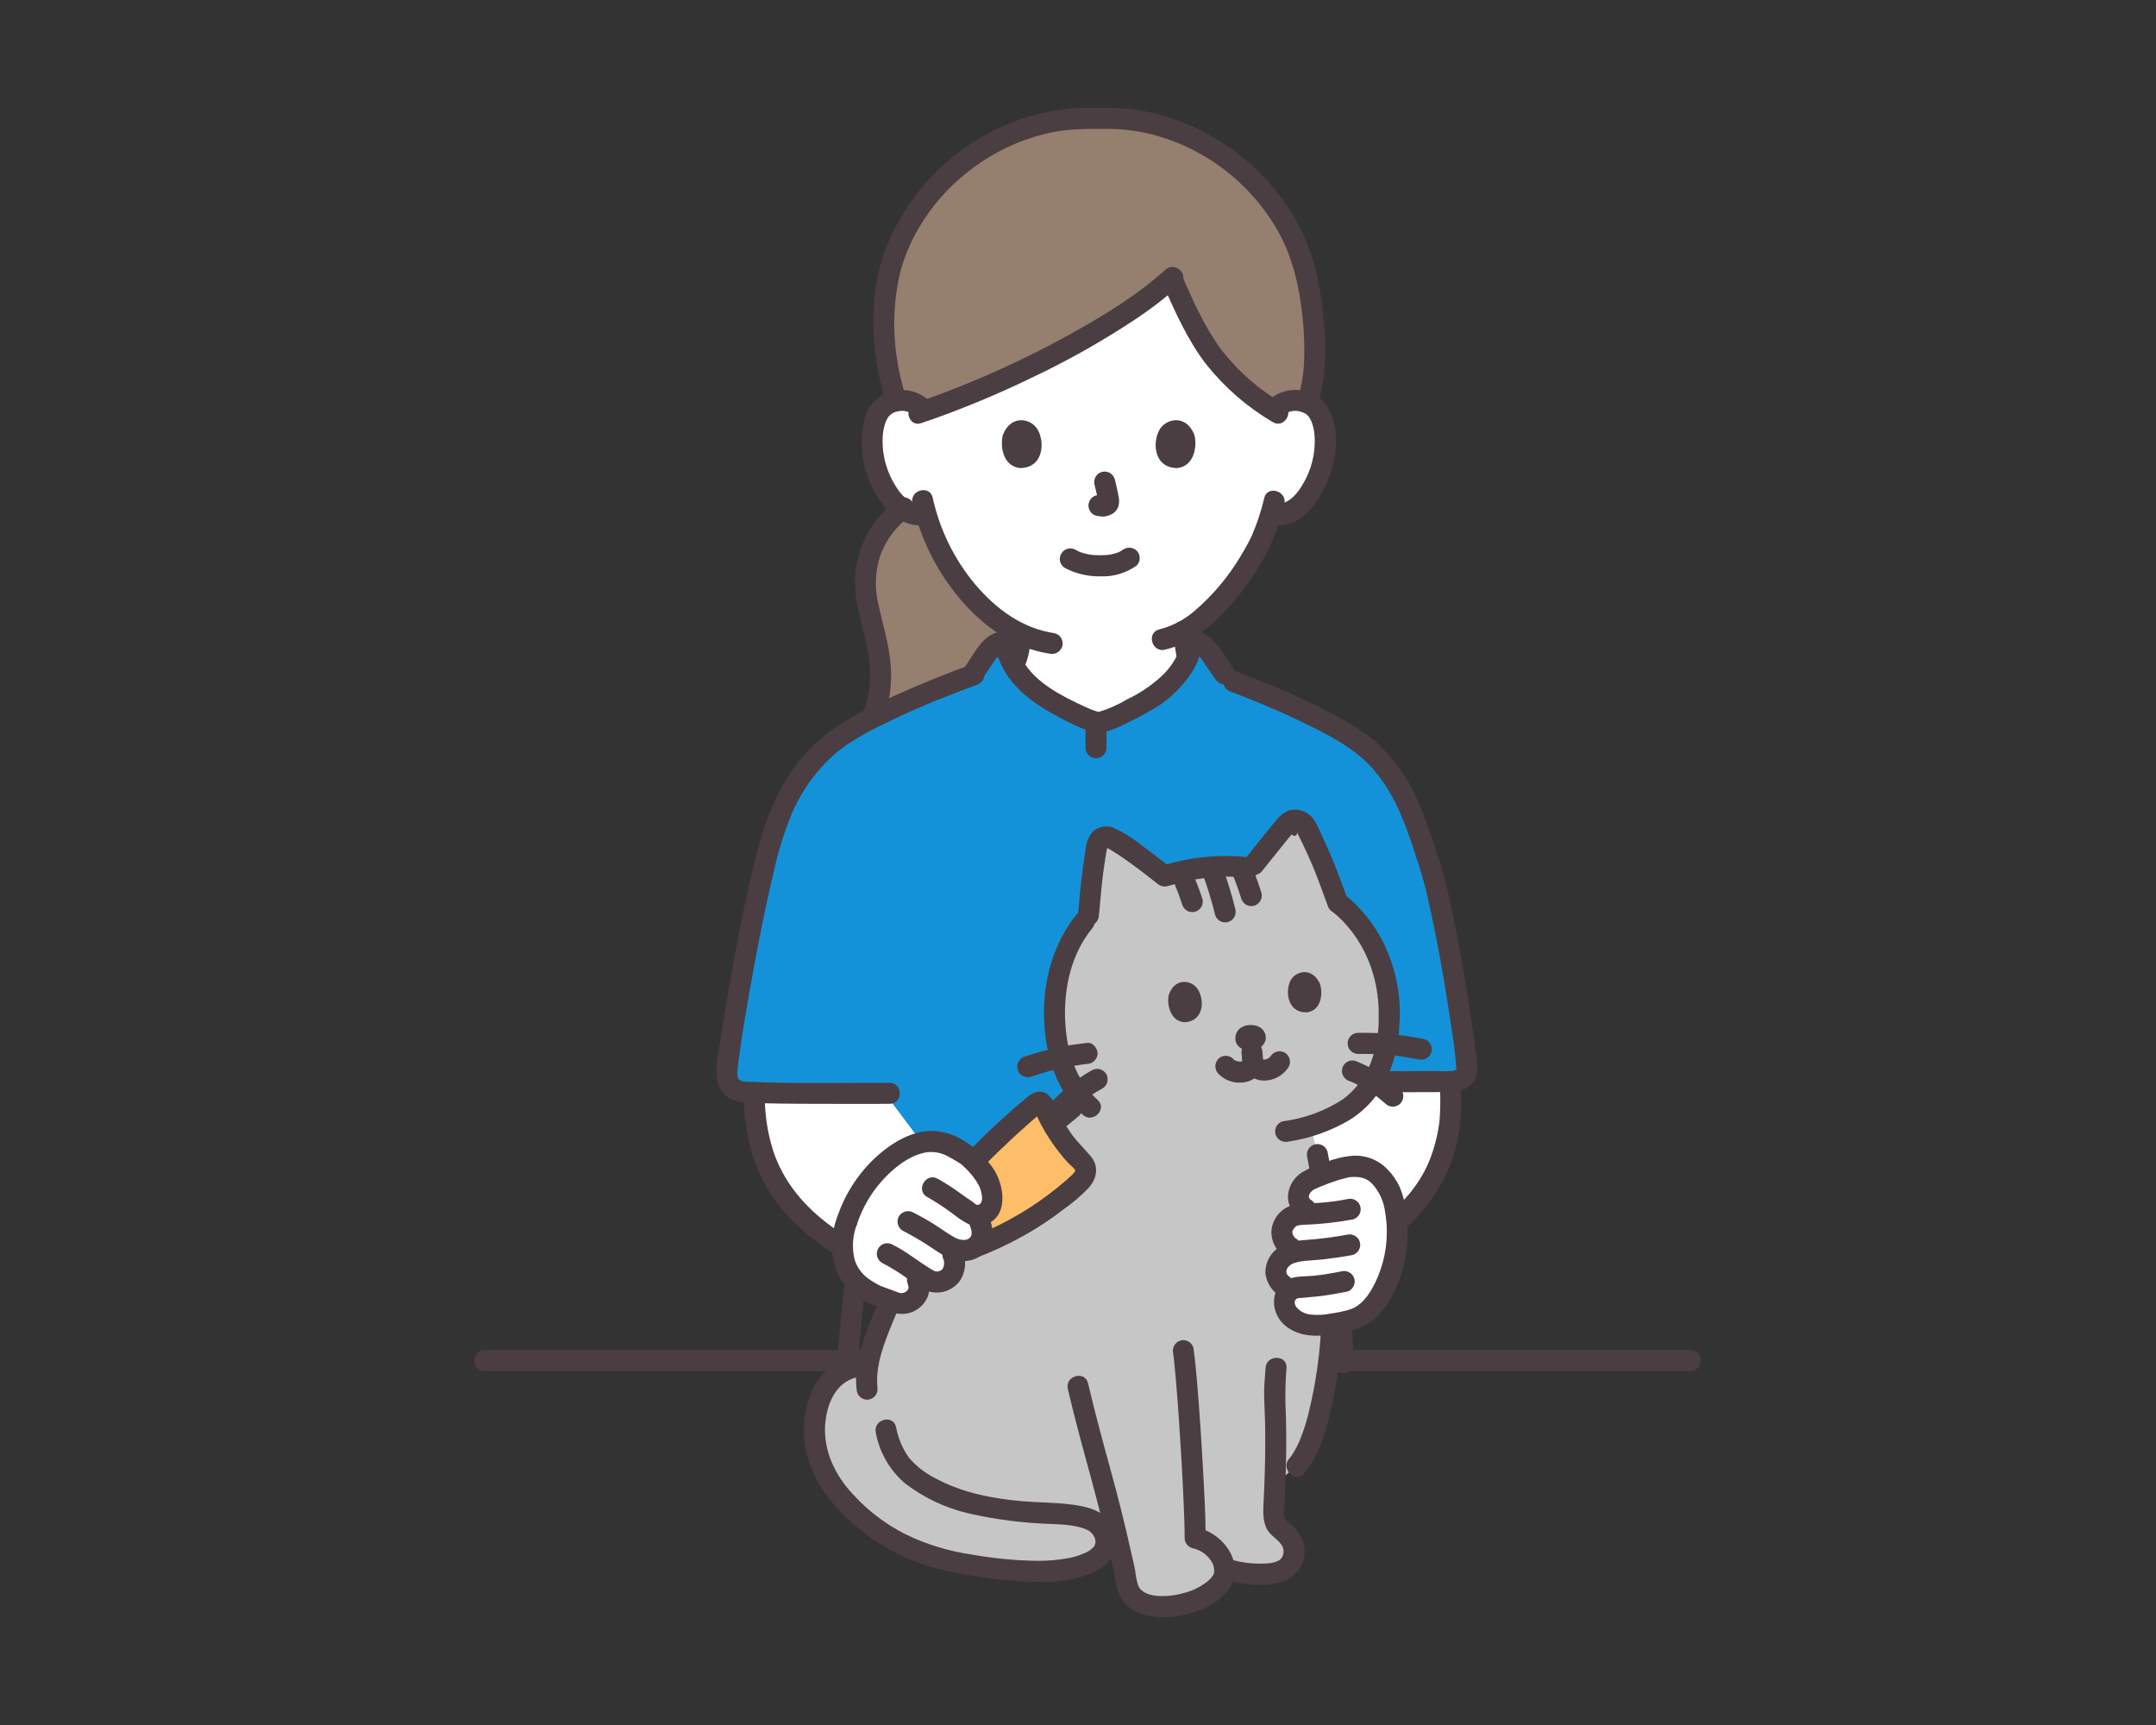 <svg width="100" height="80" viewBox="0 0 100 80" fill="none" xmlns="http://www.w3.org/2000/svg">
<rect x="0" y="0" width="100" height="80" fill="#333333" stroke="none"/>
<mask id="mask0_1592_29408" style="mask-type:alpha" maskUnits="userSpaceOnUse" x="0" y="0" width="100" height="80">
<rect width="100" height="80" fill="#D9D9D9"/>
</mask>
<g mask="url(#mask0_1592_29408)">
<path d="M67.29 51.149C67.287 50.934 67.282 50.717 67.282 50.573C67.282 50.573 67.282 50.421 67.282 50.16C66.044 50.16 61.544 50.179 60.46 50.179L58.902 56.063L58.742 56.667C61.268 56.667 64.787 56.667 64.787 56.667C65.13 56.363 65.452 56.036 65.751 55.688C66.659 54.55 67.194 53.157 67.28 51.701C67.293 51.563 67.293 51.357 67.29 51.149Z" fill="white"/>
<path d="M45.421 57.541L45.727 57.205L43.772 54.328L41.056 50.705C39.203 50.705 36.706 50.72 34.978 50.666C34.984 50.87 34.986 50.985 34.986 50.985C35.037 53.195 35.757 55.25 37.739 56.857C38.702 57.613 39.73 58.284 40.809 58.861L43.081 60.12L45.421 57.541Z" fill="white"/>
<path d="M45.93 11.016C47.135 10.349 48.763 9.923 50.957 9.923C61.032 9.923 59.179 18.911 59.179 18.911C59.304 18.795 59.45 18.706 59.61 18.647C59.769 18.588 59.939 18.562 60.109 18.57C60.324 18.563 60.538 18.614 60.727 18.72C60.915 18.825 61.072 18.98 61.18 19.167C61.545 19.801 61.529 20.968 61.285 21.691C61.111 22.202 60.828 22.985 60.144 23.546C59.994 23.671 59.819 23.764 59.631 23.819C59.443 23.873 59.246 23.888 59.052 23.862L58.947 23.844C58.844 24.194 58.719 24.535 58.571 24.868C58.296 25.616 56.79 28.222 54.877 29.279C54.899 29.457 54.927 29.637 54.958 29.818C54.987 30.05 55.031 30.279 55.089 30.505C54.97 30.79 54.806 31.054 54.603 31.286C54.27 31.695 53.877 32.052 53.439 32.344C52.279 33.02 51.281 33.508 50.958 33.502C50.634 33.508 49.636 33.02 48.475 32.344C48.046 32.063 47.661 31.718 47.333 31.322C47.202 31.173 47.087 31.01 46.99 30.837C47.218 30.556 47.226 30.2 47.295 29.819C47.319 29.683 47.339 29.551 47.358 29.421C46.427 29 45.596 28.302 44.807 27.354C43.956 26.323 43.325 25.129 42.952 23.844C42.746 23.887 42.532 23.883 42.327 23.832C42.122 23.78 41.932 23.683 41.77 23.546C41.087 22.985 40.803 22.203 40.63 21.691C40.386 20.969 40.37 19.802 40.734 19.167C40.842 18.98 40.999 18.825 41.188 18.72C41.377 18.615 41.59 18.563 41.806 18.57C41.975 18.563 42.145 18.589 42.304 18.647C42.464 18.706 42.61 18.796 42.735 18.911C42.735 18.911 41.601 13.411 45.93 11.016Z" fill="white"/>
<path d="M43.695 25.682C43.388 25.095 43.139 24.478 42.953 23.842C42.762 23.883 42.565 23.883 42.374 23.842C42.183 23.801 42.004 23.72 41.847 23.603C40.96 24.274 40.361 25.259 40.171 26.357C39.973 27.578 40.495 28.855 40.724 30.072C40.955 31.151 40.865 32.274 40.466 33.303C41.962 32.555 43.5 31.896 45.073 31.329C45.298 31.015 45.673 30.441 45.865 30.183C45.976 30.031 46.122 29.908 46.291 29.827C46.326 29.81 46.364 29.802 46.403 29.802C46.433 29.807 46.462 29.817 46.488 29.832C46.502 29.823 46.684 29.502 46.87 29.17C46.082 28.691 45.383 28.076 44.808 27.354C44.379 26.838 44.006 26.277 43.695 25.682Z" fill="#957F6E"/>
<path d="M60.458 12.266C60.325 11.822 60.157 11.391 59.956 10.975C58.89 8.818 57.082 7.122 54.866 6.201C53.615 5.67 52.261 5.429 50.904 5.497C46.37 5.246 42.043 8.668 41.169 12.981C40.931 14.145 40.96 16.133 41.177 17.061C41.177 17.061 41.423 18.128 41.561 18.597C41.642 18.581 41.724 18.572 41.806 18.569C42.009 18.559 42.212 18.598 42.397 18.684C42.581 18.77 42.743 18.899 42.866 19.062C46.773 17.719 51.845 15.16 54.346 12.9C54.801 13.981 55.331 15.028 55.931 16.035C56.748 17.252 57.822 18.274 59.076 19.028C59.2 18.876 59.359 18.755 59.538 18.676C59.718 18.596 59.914 18.56 60.11 18.569C60.287 18.573 60.462 18.609 60.627 18.675C61.261 17.011 60.916 14.335 60.638 12.981C60.604 12.812 60.564 12.644 60.519 12.477C60.499 12.406 60.479 12.336 60.458 12.266Z" fill="#957F6E"/>
<path d="M43.78 32.957C44.014 32.876 44.241 32.757 44.466 32.654C44.826 32.488 45.185 32.322 45.544 32.154C45.847 32.013 46.151 31.872 46.455 31.731C46.52 31.7 46.59 31.674 46.654 31.64C46.439 31.755 46.595 31.667 46.66 31.64C46.75 31.604 46.838 31.563 46.924 31.517C47.061 31.442 47.186 31.345 47.294 31.231C47.709 30.783 47.746 30.124 47.828 29.547C47.858 29.423 47.84 29.291 47.777 29.18C47.714 29.068 47.611 28.985 47.488 28.947C47.364 28.913 47.231 28.93 47.119 28.994C47.007 29.058 46.925 29.163 46.889 29.288C46.852 29.552 46.808 29.817 46.764 30.079C46.748 30.177 46.727 30.273 46.698 30.367C46.691 30.392 46.682 30.416 46.673 30.44C46.675 30.435 46.71 30.362 46.684 30.411C46.671 30.436 46.58 30.578 46.646 30.494C46.614 30.531 46.581 30.567 46.545 30.6C46.492 30.652 46.601 30.564 46.536 30.608C46.516 30.622 46.496 30.635 46.476 30.649C46.377 30.705 46.273 30.753 46.166 30.794C46.108 30.82 46.049 30.847 45.991 30.875C45.362 31.165 44.736 31.459 44.108 31.749C43.958 31.818 43.808 31.887 43.657 31.955C43.604 31.979 43.551 32.002 43.497 32.026C43.387 32.075 43.621 31.98 43.521 32.015C43.398 32.052 43.294 32.136 43.231 32.247C43.168 32.359 43.15 32.491 43.181 32.616C43.216 32.74 43.299 32.846 43.411 32.91C43.523 32.973 43.655 32.991 43.78 32.957L43.78 32.957Z" fill="#4A3E42"/>
<path d="M54.391 29.279C54.432 29.592 54.484 29.903 54.532 30.215C54.561 30.442 54.623 30.663 54.715 30.872C54.836 31.118 55.023 31.326 55.255 31.472C55.39 31.556 55.534 31.624 55.684 31.675C55.779 31.71 55.524 31.601 55.647 31.66C56.225 31.936 56.806 32.209 57.385 32.483C57.634 32.601 57.881 32.727 58.136 32.831C58.261 32.865 58.394 32.848 58.506 32.784C58.618 32.72 58.7 32.614 58.735 32.49C58.766 32.365 58.748 32.233 58.685 32.121C58.622 32.009 58.518 31.926 58.395 31.889C58.64 31.989 58.397 31.886 58.339 31.859C58.225 31.805 58.111 31.752 57.998 31.698C57.683 31.548 57.368 31.399 57.054 31.25C56.788 31.123 56.521 30.997 56.255 30.871C56.181 30.837 56.107 30.802 56.032 30.769C55.993 30.753 55.954 30.739 55.916 30.723C55.968 30.746 55.892 30.711 55.888 30.709C55.86 30.694 55.831 30.679 55.803 30.663C55.772 30.645 55.656 30.55 55.726 30.615C55.688 30.58 55.655 30.542 55.618 30.506C55.696 30.584 55.607 30.478 55.585 30.441C55.576 30.426 55.544 30.356 55.573 30.42C55.603 30.489 55.565 30.395 55.56 30.38C55.528 30.276 55.504 30.171 55.488 30.065C55.444 29.808 55.393 29.5 55.364 29.278C55.36 29.15 55.308 29.028 55.217 28.937C55.127 28.846 55.005 28.794 54.877 28.79C54.749 28.79 54.625 28.842 54.534 28.933C54.443 29.025 54.391 29.149 54.391 29.278L54.391 29.279Z" fill="#4A3E42"/>
<path d="M41.668 23.129C40.956 23.636 40.397 24.329 40.05 25.133C39.703 25.937 39.582 26.821 39.7 27.688C39.831 28.632 40.167 29.532 40.299 30.474C40.439 31.38 40.336 32.308 40.001 33.161C39.967 33.286 39.984 33.419 40.048 33.531C40.112 33.644 40.217 33.726 40.341 33.761C40.465 33.793 40.597 33.775 40.708 33.711C40.82 33.648 40.903 33.544 40.94 33.42C41.264 32.588 41.39 31.69 41.308 30.8C41.232 29.872 40.95 28.992 40.756 28.087C40.55 27.296 40.584 26.461 40.854 25.689C41.12 25.006 41.573 24.411 42.16 23.974C42.269 23.906 42.347 23.799 42.38 23.675C42.412 23.55 42.396 23.418 42.335 23.306C42.269 23.195 42.162 23.114 42.038 23.081C41.913 23.048 41.781 23.066 41.669 23.13L41.668 23.129Z" fill="#4A3E42"/>
<path d="M58.636 23.108C58.499 23.689 58.313 24.257 58.078 24.806C58.049 24.88 58.126 24.707 58.077 24.807C58.06 24.842 58.045 24.877 58.029 24.912C57.991 24.991 57.951 25.07 57.91 25.149C57.809 25.342 57.7 25.532 57.587 25.719C57.01 26.707 56.272 27.591 55.403 28.334C54.932 28.742 54.374 29.034 53.772 29.189C53.162 29.332 53.42 30.274 54.031 30.131C55.289 29.838 56.338 28.921 57.16 27.963C57.869 27.164 58.461 26.268 58.918 25.301C58.947 25.236 58.975 25.169 59.002 25.103C59.011 25.083 59.053 24.981 59.024 25.048C58.992 25.123 59.034 25.027 59.041 25.011C59.069 24.948 59.095 24.885 59.121 24.821C59.153 24.745 59.182 24.667 59.212 24.589C59.364 24.192 59.486 23.784 59.575 23.368C59.701 22.755 58.763 22.493 58.636 23.108Z" fill="#4A3E42"/>
<path d="M42.321 23.339C42.693 24.985 43.458 26.516 44.55 27.8C45.624 29.061 47.009 30.064 48.674 30.313C48.798 30.343 48.929 30.325 49.041 30.261C49.152 30.198 49.235 30.094 49.273 29.971C49.306 29.847 49.289 29.714 49.225 29.601C49.162 29.489 49.057 29.406 48.933 29.371C47.413 29.144 46.219 28.26 45.238 27.11C44.264 25.947 43.585 24.564 43.26 23.08C43.121 22.467 42.182 22.727 42.321 23.34V23.339Z" fill="#4A3E42"/>
<path d="M61.114 18.677C61.114 18.805 61.145 18.67 61.162 18.618C61.182 18.554 61.203 18.489 61.22 18.424C61.264 18.266 61.299 18.107 61.328 17.946C61.388 17.612 61.429 17.275 61.45 16.936C61.488 16.276 61.475 15.614 61.412 14.956C61.294 13.626 61.067 12.303 60.534 11.073C59.419 8.494 57.15 6.486 54.526 5.547C53.761 5.276 52.965 5.102 52.157 5.031C51.756 5.002 51.353 4.993 50.951 5.006C50.63 5.01 50.31 4.99 49.989 5.007C48.695 5.08 47.428 5.408 46.26 5.971C43.952 7.07 42.133 8.988 41.153 11.354C40.301 13.45 40.365 15.832 40.901 17.995C40.961 18.239 41.022 18.484 41.094 18.725C41.271 19.327 42.211 19.071 42.032 18.466C41.775 17.661 41.603 16.831 41.522 15.99C41.412 14.84 41.496 13.678 41.772 12.556C42.389 10.316 43.974 8.412 45.954 7.239C46.957 6.643 48.064 6.243 49.215 6.06C49.807 5.993 50.402 5.966 50.998 5.98C51.725 5.956 52.452 6.019 53.165 6.169C54.446 6.462 55.652 7.02 56.706 7.807C57.76 8.594 58.639 9.593 59.287 10.739C59.962 11.952 60.265 13.293 60.41 14.664C60.49 15.368 60.516 16.077 60.486 16.784C60.472 17.11 60.436 17.435 60.377 17.756C60.346 17.916 60.308 18.074 60.263 18.229C60.202 18.372 60.16 18.523 60.14 18.677C60.14 19.306 61.114 19.306 61.114 18.677Z" fill="#4A3E42"/>
<path d="M53.974 13.256C54.522 14.513 55.108 15.807 55.948 16.898C56.803 17.974 57.85 18.882 59.035 19.576C59.572 19.901 60.063 19.057 59.526 18.732C58.427 18.096 57.458 17.254 56.673 16.253C55.888 15.205 55.336 13.958 54.815 12.763C54.749 12.652 54.642 12.571 54.518 12.539C54.393 12.506 54.261 12.524 54.149 12.588C54.04 12.656 53.961 12.763 53.928 12.887C53.896 13.012 53.912 13.144 53.974 13.256Z" fill="#4A3E42"/>
<path d="M54.05 12.512C52.878 13.577 51.516 14.431 50.146 15.213C48.547 16.126 46.895 16.939 45.198 17.649C44.301 18.026 43.391 18.374 42.469 18.683C41.878 18.881 42.131 19.825 42.728 19.625C44.469 19.033 46.173 18.333 47.828 17.529C49.494 16.744 51.102 15.839 52.638 14.822C53.376 14.334 54.078 13.792 54.738 13.202C55.204 12.779 54.513 12.09 54.05 12.511L54.05 12.512Z" fill="#4A3E42"/>
<path d="M43.081 18.566C42.801 18.315 42.454 18.154 42.083 18.102C41.712 18.05 41.333 18.11 40.996 18.275C40.763 18.401 40.56 18.578 40.402 18.792C40.244 19.006 40.135 19.252 40.082 19.513C39.943 20.137 39.934 20.784 40.055 21.412C40.175 22.04 40.423 22.637 40.783 23.165C41.252 23.852 41.979 24.467 42.864 24.35C42.992 24.346 43.114 24.293 43.204 24.203C43.294 24.112 43.347 23.99 43.351 23.862C43.351 23.625 43.127 23.338 42.864 23.373C42.196 23.462 41.745 22.92 41.448 22.384C41.184 21.922 41.017 21.41 40.958 20.88C40.914 20.373 40.915 19.758 41.213 19.324C41.268 19.244 41.157 19.372 41.243 19.291C41.276 19.255 41.312 19.222 41.349 19.191C41.301 19.226 41.422 19.15 41.434 19.145C41.494 19.116 41.557 19.095 41.623 19.081C41.756 19.047 41.895 19.045 42.029 19.075C42.163 19.106 42.287 19.168 42.392 19.256C42.859 19.674 43.549 18.985 43.082 18.566H43.081Z" fill="#4A3E42"/>
<path d="M59.525 19.256C59.63 19.168 59.755 19.105 59.889 19.075C60.022 19.045 60.162 19.047 60.294 19.081C60.39 19.106 60.482 19.143 60.568 19.191C60.606 19.222 60.642 19.255 60.675 19.291C60.771 19.386 60.636 19.224 60.705 19.324C61.002 19.758 61.005 20.374 60.959 20.88C60.9 21.41 60.733 21.922 60.469 22.384C60.173 22.921 59.721 23.462 59.053 23.373C58.924 23.374 58.801 23.425 58.71 23.517C58.618 23.608 58.567 23.732 58.566 23.862C58.569 23.99 58.622 24.113 58.712 24.203C58.803 24.294 58.925 24.347 59.053 24.35C60.517 24.544 61.408 22.943 61.775 21.76C62.099 20.711 62.103 19.067 61.095 18.376C60.75 18.155 60.342 18.055 59.934 18.089C59.526 18.123 59.141 18.291 58.836 18.565C58.368 18.985 59.059 19.674 59.525 19.256Z" fill="#4A3E42"/>
<path d="M49.397 26.345C49.906 26.609 50.472 26.741 51.045 26.729C51.644 26.753 52.233 26.576 52.721 26.227C52.812 26.135 52.864 26.011 52.864 25.881C52.864 25.752 52.812 25.628 52.721 25.536C52.628 25.448 52.505 25.399 52.377 25.399C52.249 25.399 52.126 25.448 52.032 25.536C52.184 25.418 52.081 25.498 52.042 25.523C52.01 25.544 51.976 25.563 51.942 25.581C51.898 25.605 51.784 25.633 51.922 25.595C51.876 25.608 51.83 25.631 51.784 25.646C51.658 25.685 51.529 25.714 51.399 25.734C51.471 25.722 51.427 25.73 51.38 25.734C51.343 25.738 51.305 25.741 51.267 25.743C51.176 25.749 51.084 25.751 50.993 25.751C50.911 25.751 50.829 25.748 50.748 25.742C50.71 25.739 50.673 25.736 50.636 25.733C50.618 25.731 50.481 25.706 50.599 25.729C50.478 25.709 50.358 25.682 50.239 25.649C50.189 25.634 50.14 25.616 50.09 25.599C49.972 25.558 50.178 25.642 50.071 25.592C50.011 25.562 49.95 25.532 49.889 25.5C49.777 25.435 49.645 25.416 49.52 25.449C49.395 25.482 49.288 25.564 49.223 25.675C49.158 25.787 49.139 25.921 49.172 26.046C49.205 26.171 49.286 26.278 49.398 26.344L49.397 26.345Z" fill="#4A3E42"/>
<path d="M50.767 22.49C50.841 22.759 50.901 23.032 50.945 23.308L50.928 23.178C50.933 23.215 50.934 23.253 50.931 23.291L50.948 23.161C50.946 23.178 50.942 23.195 50.936 23.212L50.985 23.095C50.98 23.106 50.974 23.117 50.967 23.128L51.043 23.029C51.035 23.038 51.026 23.047 51.017 23.055L51.115 22.979C51.094 22.992 51.073 23.003 51.051 23.013L51.167 22.964C51.132 22.979 51.096 22.989 51.058 22.996L51.188 22.978C51.154 22.982 51.12 22.982 51.086 22.978L51.215 22.996C51.177 22.99 51.139 22.981 51.101 22.975C51.038 22.955 50.971 22.952 50.907 22.967C50.842 22.969 50.78 22.989 50.726 23.024C50.67 23.057 50.622 23.1 50.583 23.151C50.545 23.202 50.517 23.26 50.5 23.322C50.484 23.384 50.48 23.449 50.489 23.513C50.498 23.576 50.519 23.637 50.551 23.693C50.582 23.748 50.624 23.796 50.674 23.835C50.724 23.873 50.781 23.901 50.842 23.917C50.936 23.929 51.027 23.953 51.122 23.957C51.268 23.958 51.413 23.923 51.543 23.856C51.626 23.817 51.7 23.76 51.759 23.689C51.818 23.618 51.86 23.535 51.883 23.446C51.914 23.303 51.912 23.155 51.879 23.012C51.835 22.748 51.774 22.487 51.707 22.229C51.672 22.107 51.592 22.003 51.484 21.937C51.4 21.888 51.304 21.865 51.207 21.871C51.111 21.877 51.018 21.912 50.941 21.971C50.864 22.03 50.807 22.111 50.776 22.203C50.745 22.296 50.743 22.395 50.768 22.489L50.767 22.49Z" fill="#4A3E42"/>
<path d="M46.521 20.155C46.385 20.599 46.473 21.62 47.312 21.707C48.42 21.7 48.478 20.465 48.106 19.885C47.8 19.41 46.902 19.212 46.521 20.155Z" fill="#4A3E42"/>
<path d="M55.393 20.155C55.529 20.599 55.441 21.62 54.602 21.707C53.494 21.7 53.435 20.465 53.808 19.885C54.114 19.41 55.012 19.212 55.393 20.155Z" fill="#4A3E42"/>
<path d="M58.903 56.063L58.663 56.967L45.726 57.205L43.771 54.328L41.055 50.706C39.028 50.706 36.229 50.723 34.511 50.65C34.154 50.633 33.647 50.4 33.718 49.655C33.902 47.754 34.878 42.407 35.521 39.898C35.967 38.157 36.436 36.613 38.048 34.925C39.267 33.659 42.487 32.285 45.072 31.328C45.295 31.014 45.672 30.441 45.864 30.182C45.974 30.03 46.121 29.907 46.29 29.826C46.325 29.809 46.363 29.801 46.402 29.801C46.432 29.806 46.461 29.817 46.487 29.831C46.564 29.871 46.619 30.016 46.686 30.173C46.832 30.591 47.051 30.98 47.333 31.321C47.66 31.718 48.045 32.062 48.475 32.344C49.635 33.019 50.633 33.507 50.958 33.502C51.28 33.507 52.278 33.019 53.439 32.344C53.877 32.051 54.27 31.694 54.603 31.285C54.882 30.959 55.091 30.578 55.218 30.167C55.275 30.004 55.275 29.828 55.35 29.788C55.377 29.773 55.406 29.763 55.437 29.758C55.475 29.757 55.512 29.766 55.546 29.782C55.741 29.877 55.913 30.014 56.049 30.182C56.325 30.552 56.975 31.567 57.03 31.54C59.558 32.5 62.624 33.845 63.753 35.025C65.368 36.712 65.683 38.304 66.283 39.996C66.871 41.656 67.962 48.118 68.031 49.558C68.053 50.008 67.616 50.16 67.287 50.16C66.058 50.16 61.547 50.179 60.461 50.179L58.903 56.063Z" fill="#1492D9"/>
<path d="M62.318 63.581H78.404C79.03 63.581 79.031 62.605 78.404 62.605H62.318C61.691 62.605 61.69 63.581 62.318 63.581Z" fill="#4A3E42"/>
<path d="M22.47 63.584C25.962 63.584 29.454 63.584 32.945 63.584C35.397 63.584 37.849 63.584 40.301 63.584H43.243C43.869 63.584 43.87 62.607 43.243 62.607H37.708C34.602 62.607 31.496 62.607 28.391 62.607C26.417 62.607 24.444 62.607 22.47 62.607C21.844 62.607 21.843 63.584 22.47 63.584Z" fill="#4A3E42"/>
<path d="M39.248 58.736C39.088 60.187 38.954 61.641 38.826 63.095C38.827 63.224 38.879 63.348 38.97 63.44C39.061 63.531 39.184 63.583 39.313 63.584C39.441 63.581 39.564 63.529 39.654 63.438C39.745 63.347 39.797 63.224 39.8 63.095C39.928 61.641 40.062 60.187 40.222 58.736C40.221 58.607 40.169 58.483 40.078 58.392C39.987 58.301 39.864 58.249 39.735 58.248C39.607 58.251 39.485 58.303 39.394 58.394C39.303 58.485 39.251 58.608 39.248 58.736Z" fill="#4A3E42"/>
<path d="M34.5 50.985C34.541 52.542 34.908 54.099 35.771 55.411C36.768 56.928 38.304 57.971 39.844 58.873C40.829 59.45 41.837 59.988 42.835 60.542C43.384 60.847 43.876 60.003 43.327 59.698C41.704 58.799 40.027 57.957 38.529 56.854C37.303 55.951 36.321 54.798 35.849 53.33C35.613 52.57 35.487 51.78 35.474 50.984C35.457 50.357 34.484 50.354 34.5 50.984V50.985Z" fill="#4A3E42"/>
<path d="M41.262 50.216C39.035 50.216 36.799 50.266 34.574 50.163C34.567 50.163 34.393 50.141 34.519 50.164C34.482 50.158 34.447 50.148 34.411 50.139C34.39 50.133 34.302 50.094 34.379 50.128C34.375 50.126 34.249 50.044 34.318 50.096C34.291 50.076 34.267 50.052 34.247 50.025C34.286 50.088 34.215 49.953 34.237 50.006C34.199 49.893 34.188 49.772 34.206 49.654C34.216 49.523 34.233 49.392 34.249 49.261C34.274 49.053 34.284 48.982 34.306 48.828C34.427 47.952 34.573 47.081 34.725 46.21C35.058 44.307 35.418 42.404 35.868 40.526C36.069 39.574 36.354 38.641 36.722 37.741C37.166 36.702 37.829 35.771 38.665 35.014C39.495 34.293 40.57 33.772 41.571 33.299C42.79 32.723 44.045 32.225 45.309 31.758C45.432 31.721 45.536 31.637 45.599 31.526C45.662 31.414 45.68 31.282 45.649 31.157C45.614 31.033 45.532 30.927 45.42 30.863C45.308 30.8 45.175 30.783 45.051 30.816C43.85 31.259 42.66 31.732 41.495 32.263C40.442 32.711 39.437 33.265 38.495 33.915C37.557 34.622 36.783 35.525 36.225 36.56C35.698 37.574 35.305 38.652 35.054 39.767C34.567 41.669 34.204 43.606 33.86 45.538C33.692 46.476 33.533 47.416 33.397 48.36C33.285 49.14 32.971 50.228 33.667 50.818C34.11 51.194 34.694 51.148 35.238 51.162C35.881 51.179 36.524 51.186 37.167 51.19C38.532 51.199 39.897 51.193 41.262 51.193C41.888 51.193 41.889 50.216 41.262 50.216Z" fill="#4A3E42"/>
<path d="M60.462 50.668C62.287 50.668 64.113 50.656 65.939 50.651C66.328 50.65 66.716 50.649 67.105 50.648C67.632 50.648 68.204 50.532 68.436 49.992C68.575 49.671 68.505 49.3 68.468 48.963C68.424 48.562 68.369 48.163 68.312 47.763C68.028 45.767 67.682 43.775 67.254 41.805C67.097 41.051 66.897 40.307 66.654 39.577C66.226 38.318 65.843 37.039 65.099 35.922C64.73 35.344 64.281 34.822 63.765 34.37C63.308 33.998 62.819 33.667 62.305 33.38C61.038 32.681 59.726 32.068 58.377 31.544C58.035 31.406 57.691 31.27 57.346 31.137C57.222 31.104 57.089 31.121 56.977 31.185C56.865 31.249 56.783 31.354 56.748 31.479C56.716 31.603 56.734 31.735 56.797 31.847C56.861 31.959 56.965 32.042 57.088 32.079C58.388 32.567 59.664 33.121 60.908 33.738C61.922 34.251 62.923 34.799 63.676 35.657C64.541 36.644 65.045 37.817 65.454 39.049C65.712 39.826 65.975 40.59 66.163 41.387C66.607 43.268 66.938 45.179 67.235 47.088C67.359 47.888 67.451 48.466 67.523 49.234C67.533 49.341 67.535 49.45 67.547 49.557C67.564 49.711 67.538 49.624 67.546 49.606C67.56 49.572 67.623 49.6 67.524 49.619C67.456 49.632 67.399 49.665 67.343 49.669C67.015 49.69 66.68 49.671 66.352 49.672C64.389 49.677 62.426 49.689 60.463 49.689C59.837 49.689 59.836 50.666 60.463 50.666L60.462 50.668Z" fill="#4A3E42"/>
<path d="M45.599 31.423C45.737 31.223 45.873 31.021 46.01 30.82C46.066 30.739 46.123 30.656 46.18 30.575C46.234 30.498 46.34 30.414 46.383 30.338C46.436 30.242 46.604 30.321 46.317 30.244C46.101 30.186 46.175 30.209 46.233 30.343C46.277 30.44 46.317 30.54 46.359 30.638C46.448 30.858 46.557 31.069 46.683 31.269C47.311 32.214 48.235 32.797 49.216 33.314C49.604 33.526 50.006 33.712 50.418 33.871C50.684 33.982 50.977 34.008 51.257 33.947C51.619 33.842 51.967 33.698 52.298 33.518C52.793 33.281 53.275 33.018 53.743 32.729C54.222 32.41 54.647 32.016 55.004 31.563C55.182 31.35 55.334 31.116 55.457 30.866C55.525 30.72 55.587 30.569 55.643 30.419C55.663 30.365 55.684 30.312 55.699 30.256C55.712 30.216 55.722 30.176 55.73 30.135C55.762 30.036 55.75 30.036 55.694 30.133L55.479 30.259C55.341 30.216 55.322 30.22 55.421 30.268L55.484 30.309C55.531 30.344 55.575 30.384 55.617 30.426C55.694 30.516 55.765 30.611 55.829 30.711C56.01 30.974 56.187 31.24 56.371 31.5C56.439 31.609 56.545 31.688 56.669 31.721C56.793 31.754 56.925 31.737 57.037 31.675C57.148 31.609 57.228 31.502 57.261 31.377C57.294 31.252 57.276 31.119 57.212 31.007C56.908 30.576 56.642 30.045 56.252 29.685C56.04 29.489 55.741 29.263 55.437 29.27C55.014 29.279 54.869 29.605 54.772 29.956C54.595 30.509 54.273 31.005 53.84 31.391C53.376 31.813 52.851 32.163 52.283 32.43C51.885 32.669 51.46 32.86 51.017 33C50.982 33.009 50.947 33.017 50.912 33.023C51.053 33 50.968 33.009 50.932 33.012C50.95 33.011 51.051 33.043 50.97 33.017C50.934 33.005 50.895 32.999 50.858 32.989C50.68 32.935 50.507 32.867 50.34 32.785C49.262 32.286 48.039 31.689 47.424 30.613C47.26 30.325 47.172 29.999 47.011 29.711C46.968 29.627 46.909 29.552 46.837 29.491C46.765 29.43 46.681 29.383 46.592 29.355C46.502 29.326 46.407 29.316 46.313 29.324C46.219 29.332 46.128 29.359 46.045 29.403C45.458 29.686 45.114 30.413 44.758 30.93C44.694 31.042 44.677 31.175 44.709 31.3C44.742 31.424 44.822 31.532 44.933 31.598C45.045 31.661 45.177 31.677 45.301 31.645C45.425 31.612 45.532 31.532 45.599 31.423H45.599Z" fill="#4A3E42"/>
<path d="M50.348 33.647V34.677C50.349 34.806 50.4 34.93 50.49 35.023C50.558 35.092 50.645 35.138 50.739 35.157C50.834 35.176 50.932 35.167 51.021 35.13C51.11 35.093 51.186 35.03 51.24 34.949C51.293 34.869 51.322 34.774 51.321 34.677V34.586C51.32 34.457 51.269 34.333 51.179 34.24C51.111 34.171 51.024 34.125 50.93 34.106C50.835 34.087 50.737 34.096 50.648 34.133C50.559 34.171 50.483 34.233 50.429 34.314C50.376 34.395 50.347 34.489 50.348 34.586V34.677C50.349 34.806 50.4 34.93 50.49 35.023C50.558 35.092 50.645 35.138 50.739 35.157C50.834 35.176 50.932 35.167 51.021 35.13C51.11 35.093 51.186 35.03 51.24 34.949C51.293 34.869 51.322 34.774 51.321 34.677V33.647C51.32 33.517 51.269 33.394 51.179 33.301C51.111 33.232 51.024 33.186 50.93 33.167C50.835 33.148 50.737 33.157 50.648 33.194C50.559 33.231 50.483 33.294 50.429 33.375C50.376 33.455 50.347 33.55 50.348 33.647Z" fill="#4A3E42"/>
<path d="M62.804 63.204C62.717 61.716 62.608 60.227 62.564 58.737C62.545 58.109 61.571 58.107 61.59 58.737C61.635 60.227 61.743 61.716 61.831 63.204C61.833 63.333 61.886 63.455 61.976 63.546C62.067 63.637 62.189 63.69 62.317 63.693C62.446 63.691 62.569 63.64 62.66 63.548C62.751 63.457 62.803 63.333 62.804 63.204Z" fill="#4A3E42"/>
<path d="M66.795 50.573C66.813 51.034 66.805 51.496 66.77 51.956C66.707 52.511 66.579 53.058 66.391 53.584C66.002 54.685 65.299 55.546 64.444 56.32C63.978 56.743 64.669 57.432 65.133 57.011C66.099 56.177 66.844 55.115 67.302 53.922C67.509 53.34 67.65 52.737 67.723 52.124C67.773 51.608 67.788 51.09 67.768 50.572C67.766 49.944 66.792 49.943 66.795 50.572L66.795 50.573Z" fill="#4A3E42"/>
<path d="M61.416 55.502C62.043 55.502 62.044 54.525 61.416 54.525C60.788 54.525 60.788 55.502 61.416 55.502Z" fill="#4A3E42"/>
<path d="M62.271 51.562L62.261 51.568C61.791 51.835 61.296 52.055 60.783 52.224C61.445 54.582 61.731 57.728 61.777 60.013C61.832 62.862 61.255 66.744 60.138 67.994L59.131 68.829C59.114 69.265 59.093 69.72 59.069 70.208C59.075 70.372 59.113 70.533 59.181 70.682C59.235 70.838 59.474 70.987 59.597 71.1C59.986 71.455 60.214 72.031 59.824 72.561C59.654 72.793 59.255 72.933 58.96 72.968C58.148 73.066 57.637 72.978 56.801 72.76C56.818 72.959 56.771 73.158 56.666 73.328C56.017 74.341 53.836 74.819 52.884 74.295C52.344 73.998 52.273 73.642 52.184 72.986C52.111 72.655 51.981 72.069 51.824 71.354H51.272C51.285 71.474 51.281 71.595 51.259 71.714C51.181 72.146 50.742 72.368 50.349 72.539C49.582 72.872 48.108 72.912 47.402 72.848C44.593 72.594 42.04 72.341 39.618 70.053C38.519 69.016 37.696 67.681 37.779 66.166C37.863 64.651 38.558 63.42 40.041 63.342L40.255 63.331C40.304 62.989 40.386 62.651 40.499 62.325C41.194 60.454 41.589 59.589 42.56 58.175C43.48 56.877 44.542 55.686 45.726 54.623C46.863 53.559 48.908 52.091 49.729 51.379L50.184 50.986C50.016 50.8 49.871 50.594 49.753 50.374C49.359 49.72 49.101 48.993 48.995 48.236C48.864 47.326 48.88 46.401 49.043 45.496C49.241 44.395 49.737 43.369 50.476 42.531L50.484 42.45L50.512 42.158C50.616 40.876 50.696 40.324 50.837 39.434C50.883 39.137 50.954 38.94 51.094 38.867C51.161 38.834 51.234 38.816 51.309 38.816C51.383 38.816 51.456 38.833 51.523 38.865C52.198 39.204 53.319 40.079 54.016 40.629C55.254 40.253 56.681 40.045 58.025 40.262C58.787 39.309 59.128 38.882 59.615 38.296C59.669 38.214 59.743 38.147 59.829 38.101C59.916 38.055 60.013 38.032 60.111 38.033C60.202 38.044 60.29 38.075 60.368 38.124C60.446 38.173 60.512 38.239 60.561 38.317C60.958 39.097 61.314 39.897 61.628 40.714L62.044 41.852C62.898 42.518 63.556 43.404 63.946 44.417C64.501 45.737 64.513 46.992 64.333 48.414C64.232 49.198 63.598 50.839 62.271 51.562Z" fill="#C6C6C6"/>
<path d="M58.699 63.442C58.674 63.873 58.622 64.304 58.633 64.737C58.642 65.134 58.666 65.531 58.676 65.928C58.693 66.72 58.686 67.512 58.663 68.305C58.65 68.712 58.635 69.119 58.615 69.526C58.595 69.97 58.547 70.387 58.713 70.811C58.851 71.166 59.155 71.292 59.379 71.571C59.472 71.664 59.528 71.789 59.535 71.921C59.542 72.053 59.5 72.183 59.418 72.286C59.19 72.518 58.723 72.513 58.428 72.518C58 72.516 57.574 72.459 57.161 72.347C56.553 72.199 56.292 73.14 56.902 73.289C57.709 73.485 58.66 73.635 59.465 73.35C59.679 73.289 59.876 73.18 60.041 73.03C60.206 72.88 60.333 72.694 60.414 72.486C60.495 72.278 60.527 72.055 60.508 71.832C60.488 71.61 60.418 71.396 60.302 71.206C60.206 71.037 60.085 70.885 59.942 70.754C59.825 70.674 59.718 70.58 59.623 70.473C59.549 70.295 59.531 70.099 59.571 69.911C59.584 69.659 59.595 69.406 59.605 69.153C59.642 68.277 59.665 67.4 59.658 66.523C59.654 66.032 59.642 65.541 59.62 65.05C59.61 64.514 59.627 63.977 59.672 63.442C59.709 62.814 58.735 62.816 58.699 63.442V63.442Z" fill="#4A3E42"/>
<path d="M54.415 62.768C54.423 62.827 54.403 62.666 54.418 62.791C54.423 62.837 54.429 62.883 54.435 62.929C54.447 63.032 54.458 63.136 54.469 63.24C54.495 63.491 54.518 63.742 54.54 63.993C54.594 64.616 54.64 65.238 54.683 65.862C54.773 67.18 54.851 68.5 54.906 69.82C54.926 70.323 54.947 70.826 54.947 71.329C54.948 71.436 54.983 71.539 55.047 71.624C55.112 71.709 55.202 71.77 55.304 71.8C55.508 71.839 55.7 71.926 55.864 72.052C56.029 72.179 56.163 72.342 56.254 72.529C56.284 72.604 56.305 72.682 56.315 72.761C56.318 72.795 56.318 72.829 56.317 72.863C56.315 73.019 56.336 72.779 56.31 72.93C56.292 73.033 56.294 73.016 56.219 73.123C56.265 73.057 56.164 73.188 56.167 73.186C56.125 73.232 56.08 73.276 56.034 73.318C55.698 73.591 55.305 73.784 54.885 73.885C54.682 73.942 54.476 73.982 54.267 74.004C54.039 74.025 53.809 74.025 53.58 74.004C53.494 73.991 53.408 73.972 53.325 73.948C53.277 73.935 53.23 73.919 53.184 73.901C53.272 73.937 53.137 73.876 53.131 73.873C53.04 73.826 52.957 73.765 52.886 73.691C52.883 73.688 52.831 73.619 52.863 73.665C52.849 73.645 52.779 73.506 52.795 73.545C52.725 73.321 52.678 73.09 52.655 72.856C52.605 72.578 52.533 72.303 52.472 72.027C52.199 70.791 51.894 69.567 51.559 68.346C51.178 66.951 50.794 65.563 50.467 64.154C50.325 63.542 49.386 63.801 49.528 64.414C49.858 65.836 50.247 67.238 50.632 68.647C51.006 70.021 51.336 71.4 51.643 72.791C51.765 73.34 51.783 73.922 52.179 74.363C52.564 74.791 53.145 74.955 53.7 74.991C54.768 75.061 56.089 74.699 56.838 73.896C57.895 72.76 56.881 71.156 55.563 70.858L55.92 71.329C55.92 70.257 55.855 69.182 55.796 68.112C55.722 66.782 55.638 65.452 55.525 64.125C55.479 63.585 55.429 63.046 55.354 62.509C55.319 62.384 55.236 62.279 55.124 62.215C55.012 62.151 54.88 62.134 54.755 62.168C54.633 62.205 54.529 62.288 54.465 62.4C54.402 62.512 54.384 62.644 54.415 62.769L54.415 62.768Z" fill="#4A3E42"/>
<path d="M49.385 51.034C48.653 51.664 47.866 52.234 47.107 52.833C46.204 53.538 45.342 54.295 44.528 55.102C42.892 56.735 41.499 58.593 40.601 60.734C40.116 61.89 39.582 63.142 39.73 64.427C39.734 64.555 39.786 64.677 39.877 64.768C39.968 64.859 40.089 64.912 40.217 64.915C40.346 64.915 40.469 64.863 40.56 64.771C40.652 64.68 40.703 64.556 40.704 64.427C40.576 63.319 41.019 62.27 41.426 61.268C41.786 60.386 42.233 59.542 42.76 58.748C44.045 56.805 45.738 55.16 47.552 53.716C48.39 53.05 49.263 52.423 50.074 51.724C50.164 51.632 50.215 51.508 50.215 51.379C50.215 51.25 50.164 51.126 50.074 51.034C49.981 50.944 49.858 50.895 49.73 50.895C49.601 50.895 49.478 50.944 49.385 51.034Z" fill="#4A3E42"/>
<path d="M60.634 53.677C61.051 55.787 61.272 57.932 61.293 60.084C61.339 61.945 61.131 63.803 60.677 65.608C60.573 66.02 60.44 66.424 60.279 66.817C60.208 66.982 60.127 67.142 60.038 67.297C59.997 67.367 59.954 67.435 59.909 67.503C59.913 67.496 59.825 67.619 59.867 67.564C59.894 67.528 59.806 67.636 59.795 67.648C59.383 68.119 60.069 68.813 60.483 68.339C60.982 67.769 61.266 67.04 61.486 66.324C61.753 65.413 61.943 64.481 62.055 63.538C62.301 61.505 62.325 59.45 62.128 57.412C62.021 56.07 61.836 54.736 61.573 53.416C61.556 53.355 61.527 53.297 61.488 53.246C61.449 53.195 61.4 53.153 61.344 53.121C61.232 53.057 61.099 53.041 60.974 53.075C60.85 53.11 60.744 53.192 60.68 53.305C60.616 53.418 60.6 53.551 60.634 53.676L60.634 53.677Z" fill="#4A3E42"/>
<path d="M40.041 62.853C39.505 62.879 38.987 63.063 38.554 63.382C38.12 63.701 37.79 64.141 37.604 64.647C37.162 65.788 37.186 67.057 37.671 68.18C38.191 69.402 39.147 70.381 40.193 71.171C41.201 71.921 42.346 72.466 43.563 72.775C44.722 73.049 45.901 73.227 47.088 73.308C48.139 73.405 49.307 73.423 50.316 73.073C50.852 72.887 51.445 72.588 51.668 72.032C51.773 71.751 51.795 71.446 51.732 71.153C51.668 70.86 51.521 70.591 51.309 70.38C50.853 69.943 50.173 69.831 49.571 69.76C48.87 69.677 48.161 69.684 47.458 69.625C46.07 69.508 44.626 69.234 43.392 68.561C42.926 68.33 42.51 68.009 42.168 67.616C41.861 67.19 41.654 66.7 41.561 66.183C41.425 65.57 40.486 65.83 40.622 66.443C40.792 67.37 41.281 68.208 42.002 68.812C42.867 69.47 43.859 69.937 44.915 70.184C46.199 70.477 47.509 70.643 48.826 70.678C49.346 70.706 49.917 70.728 50.403 70.938C50.696 71.065 50.927 71.427 50.746 71.72C50.607 71.879 50.428 71.996 50.228 72.061C50.033 72.145 49.829 72.208 49.62 72.249C49.12 72.346 48.612 72.391 48.103 72.385C47.088 72.372 46.076 72.275 45.077 72.095C44.011 71.943 42.975 71.627 42.006 71.157C40.941 70.622 40.001 69.866 39.25 68.939C38.511 68.007 38.103 66.858 38.323 65.666C38.499 64.711 39.019 63.897 40.042 63.831C40.17 63.828 40.292 63.775 40.383 63.684C40.473 63.593 40.526 63.471 40.528 63.342C40.527 63.213 40.476 63.089 40.385 62.998C40.294 62.907 40.17 62.855 40.042 62.854L40.041 62.853Z" fill="#4A3E42"/>
<path d="M54.331 40.259C53.881 39.905 53.429 39.552 52.965 39.215C52.557 38.879 52.106 38.598 51.625 38.381C51.462 38.322 51.287 38.31 51.118 38.346C50.95 38.382 50.794 38.464 50.669 38.584C50.478 38.824 50.365 39.117 50.349 39.424C50.273 39.908 50.203 40.393 50.147 40.881C50.088 41.403 50.049 41.926 49.998 42.448C49.999 42.577 50.05 42.701 50.142 42.792C50.233 42.884 50.356 42.935 50.485 42.936C50.613 42.934 50.735 42.881 50.826 42.79C50.917 42.699 50.969 42.577 50.972 42.448C51.01 42.052 51.041 41.656 51.081 41.26C51.102 41.041 51.127 40.821 51.154 40.601C51.16 40.557 51.166 40.512 51.171 40.468C51.174 40.449 51.184 40.371 51.171 40.465C51.174 40.444 51.177 40.422 51.18 40.4C51.195 40.298 51.209 40.197 51.224 40.095C51.257 39.877 51.283 39.657 51.328 39.441C51.34 39.38 51.356 39.319 51.375 39.26C51.396 39.195 51.369 39.272 51.369 39.272C51.362 39.262 51.422 39.209 51.373 39.256C51.314 39.312 51.438 39.219 51.362 39.269C51.339 39.283 51.317 39.295 51.293 39.309C51.322 39.292 51.338 39.315 51.319 39.301C51.315 39.303 51.31 39.304 51.306 39.304C51.301 39.304 51.296 39.303 51.292 39.301C51.263 39.291 51.278 39.295 51.337 39.312C51.28 39.287 51.367 39.333 51.383 39.342C51.426 39.366 51.469 39.39 51.512 39.416C51.607 39.471 51.7 39.529 51.792 39.589C51.993 39.718 52.189 39.855 52.383 39.994C52.839 40.322 53.229 40.625 53.642 40.951C53.735 41.039 53.858 41.088 53.986 41.088C54.114 41.088 54.237 41.039 54.331 40.951C54.421 40.859 54.472 40.735 54.472 40.605C54.472 40.476 54.421 40.352 54.331 40.26L54.331 40.259Z" fill="#4A3E42"/>
<path d="M58.501 40.441C58.841 40.015 59.181 39.589 59.525 39.166C59.667 38.99 59.809 38.812 59.958 38.641C59.99 38.602 60.026 38.565 60.063 38.531C60.113 38.49 60.06 38.525 60.057 38.528C60.053 38.532 60.154 38.462 60.062 38.522C60.129 38.479 60.071 38.559 60.077 38.517L60.044 38.513L60.083 38.523C60.07 38.496 60.045 38.498 60.095 38.529C60.108 38.537 60.159 38.573 60.122 38.542C60.098 38.519 60.066 38.506 60.033 38.505C60 38.505 59.968 38.518 59.944 38.541C59.919 38.564 59.905 38.595 59.903 38.628C59.901 38.662 59.912 38.694 59.934 38.72C59.955 38.745 59.986 38.761 60.019 38.765C60.052 38.768 60.085 38.759 60.111 38.739C60.138 38.719 60.155 38.689 60.161 38.656C60.166 38.623 60.158 38.589 60.139 38.562C60.156 38.594 60.172 38.626 60.187 38.658C60.224 38.731 60.26 38.805 60.296 38.878C60.364 39.018 60.432 39.158 60.498 39.299C60.627 39.572 60.752 39.848 60.87 40.126C61.012 40.461 61.143 40.8 61.268 41.143L61.581 42.002C61.618 42.125 61.701 42.229 61.813 42.292C61.924 42.356 62.056 42.374 62.18 42.343C62.304 42.307 62.409 42.225 62.472 42.112C62.536 42 62.553 41.867 62.52 41.742C62.258 41.024 61.999 40.307 61.698 39.603C61.566 39.295 61.427 38.991 61.283 38.688C61.132 38.373 61.006 37.998 60.722 37.779C60.594 37.675 60.444 37.604 60.283 37.57C60.123 37.536 59.956 37.542 59.798 37.586C59.474 37.684 59.271 37.947 59.064 38.197C58.642 38.709 58.227 39.229 57.812 39.749C57.725 39.842 57.676 39.966 57.676 40.094C57.676 40.222 57.725 40.346 57.812 40.44C57.904 40.53 58.028 40.581 58.157 40.581C58.286 40.581 58.409 40.53 58.501 40.44V40.441Z" fill="#4A3E42"/>
<path d="M58.327 48.658C58.052 48.769 57.398 48.766 57.301 48.236C57.25 47.529 58.032 47.425 58.42 47.632C58.737 47.801 58.908 48.364 58.327 48.658Z" fill="#4A3E42"/>
<path d="M54.206 46.159C54.121 46.542 54.262 47.394 54.97 47.408C55.898 47.325 55.866 46.283 55.515 45.821C55.228 45.443 54.463 45.34 54.206 46.159Z" fill="#4A3E42"/>
<path d="M61.208 45.59C61.353 45.954 61.35 46.818 60.654 46.946C59.724 47.014 59.589 45.98 59.861 45.468C60.084 45.048 60.822 44.823 61.208 45.59Z" fill="#4A3E42"/>
<path d="M56.51 49.797C56.645 49.937 56.809 50.046 56.99 50.117C57.171 50.188 57.364 50.219 57.558 50.209C57.761 50.206 57.96 50.148 58.133 50.043C58.341 49.901 58.498 49.698 58.583 49.461L57.693 49.577C57.805 49.767 57.971 49.918 58.17 50.011C58.369 50.105 58.591 50.136 58.808 50.101C59.002 50.075 59.189 50.006 59.355 49.9C59.521 49.794 59.661 49.653 59.767 49.487C59.831 49.375 59.849 49.242 59.816 49.117C59.783 48.992 59.703 48.885 59.593 48.818C59.48 48.756 59.349 48.739 59.224 48.772C59.1 48.804 58.993 48.884 58.926 48.994C58.889 49.053 58.926 48.983 58.945 48.976C58.931 48.981 58.901 49.025 58.888 49.037C58.878 49.047 58.822 49.101 58.873 49.054C58.925 49.008 58.868 49.056 58.854 49.065C58.83 49.08 58.805 49.093 58.781 49.107C58.72 49.143 58.782 49.095 58.805 49.099C58.755 49.107 58.707 49.121 58.662 49.141C58.608 49.163 58.751 49.139 58.695 49.138C58.675 49.138 58.653 49.141 58.633 49.142C58.607 49.138 58.581 49.137 58.556 49.139C58.578 49.124 58.666 49.167 58.591 49.139C58.515 49.111 58.597 49.152 58.603 49.147C58.581 49.136 58.559 49.123 58.539 49.107C58.623 49.16 58.559 49.114 58.537 49.095C58.49 49.054 58.592 49.181 58.534 49.084C58.484 49.002 58.412 48.936 58.326 48.895C58.24 48.853 58.143 48.838 58.049 48.851C57.955 48.865 57.867 48.905 57.795 48.967C57.724 49.029 57.671 49.11 57.643 49.201C57.665 49.145 57.66 49.142 57.636 49.197C57.614 49.249 57.69 49.147 57.648 49.183C57.57 49.252 57.645 49.183 57.655 49.189L57.596 49.226C57.595 49.202 57.689 49.202 57.609 49.219C57.585 49.223 57.561 49.229 57.537 49.236C57.544 49.224 57.651 49.23 57.573 49.23C57.546 49.23 57.52 49.233 57.492 49.232C57.471 49.232 57.448 49.228 57.426 49.229C57.368 49.231 57.542 49.255 57.44 49.229C57.39 49.217 57.343 49.202 57.294 49.188C57.238 49.171 57.364 49.232 57.318 49.197C57.295 49.182 57.271 49.168 57.246 49.157C57.176 49.118 57.266 49.174 57.266 49.174C57.259 49.177 57.202 49.111 57.198 49.106C57.106 49.015 56.982 48.964 56.853 48.964C56.725 48.964 56.601 49.015 56.509 49.106C56.421 49.199 56.371 49.322 56.371 49.451C56.371 49.58 56.421 49.703 56.509 49.797L56.51 49.797Z" fill="#4A3E42"/>
<path d="M57.582 48.783L57.61 49.137L57.615 49.188C57.618 49.316 57.67 49.438 57.761 49.529C57.852 49.62 57.974 49.673 58.102 49.676L58.231 49.659C58.312 49.636 58.386 49.593 58.446 49.533L58.522 49.434C58.565 49.359 58.588 49.274 58.588 49.188L58.56 48.834L58.556 48.783C58.551 48.655 58.5 48.532 58.414 48.437C58.319 48.351 58.197 48.3 58.069 48.295L57.94 48.312C57.858 48.335 57.784 48.378 57.725 48.438L57.648 48.537C57.605 48.611 57.582 48.697 57.582 48.783Z" fill="#4A3E42"/>
<path d="M47.796 49.94C48.279 49.788 48.762 49.636 49.257 49.53C49.417 49.496 49.579 49.467 49.741 49.44C49.86 49.42 49.978 49.402 50.097 49.385C50.113 49.382 50.294 49.358 50.214 49.368C50.284 49.359 50.353 49.35 50.423 49.342C50.551 49.339 50.673 49.286 50.764 49.195C50.854 49.104 50.907 48.982 50.91 48.853C50.899 48.615 50.694 48.332 50.423 48.365C49.954 48.422 49.484 48.485 49.022 48.583C48.518 48.69 48.028 48.843 47.537 48.998C47.476 49.015 47.418 49.044 47.367 49.083C47.317 49.123 47.275 49.172 47.243 49.227C47.212 49.283 47.191 49.345 47.183 49.408C47.175 49.472 47.18 49.537 47.197 49.599C47.214 49.66 47.243 49.718 47.282 49.769C47.322 49.82 47.371 49.862 47.426 49.894C47.482 49.925 47.543 49.946 47.607 49.954C47.67 49.962 47.735 49.957 47.796 49.94Z" fill="#4A3E42"/>
<path d="M49.321 51.961C49.587 51.653 49.88 51.368 50.195 51.11C50.233 51.08 50.27 51.051 50.307 51.021L50.368 50.974C50.416 50.936 50.284 51.038 50.354 50.985C50.432 50.926 50.51 50.867 50.59 50.81C50.765 50.688 50.947 50.577 51.136 50.478C51.247 50.412 51.327 50.305 51.36 50.18C51.392 50.055 51.375 49.922 51.311 49.81C51.243 49.7 51.137 49.621 51.013 49.588C50.889 49.556 50.757 49.572 50.645 49.635C49.887 50.063 49.207 50.616 48.632 51.271C48.542 51.362 48.492 51.486 48.492 51.615C48.493 51.744 48.544 51.867 48.635 51.959C48.726 52.05 48.849 52.101 48.977 52.102C49.105 52.102 49.229 52.052 49.321 51.961Z" fill="#4A3E42"/>
<path d="M66.054 48.188C65.492 48.086 64.929 47.988 64.36 47.94C63.906 47.902 63.448 47.896 62.993 47.9C62.864 47.9 62.74 47.951 62.648 48.043C62.557 48.134 62.506 48.259 62.506 48.388C62.506 48.518 62.557 48.642 62.648 48.733C62.74 48.825 62.864 48.877 62.993 48.877C63.439 48.874 63.889 48.879 64.334 48.915C64.609 48.938 64.801 48.962 65.02 48.997C65.279 49.037 65.537 49.084 65.796 49.131C65.92 49.162 66.052 49.144 66.163 49.081C66.275 49.017 66.358 48.913 66.394 48.789C66.427 48.664 66.41 48.532 66.346 48.419C66.283 48.307 66.178 48.224 66.054 48.188V48.188Z" fill="#4A3E42"/>
<path d="M64.951 50.493C64.336 49.938 63.626 49.499 62.856 49.198C62.731 49.164 62.599 49.181 62.486 49.245C62.374 49.309 62.292 49.415 62.257 49.539C62.226 49.664 62.244 49.796 62.307 49.908C62.371 50.02 62.474 50.103 62.597 50.14C62.645 50.158 62.692 50.177 62.739 50.195C62.801 50.219 62.653 50.157 62.711 50.183C62.735 50.194 62.758 50.204 62.782 50.215C62.857 50.249 62.932 50.286 63.005 50.325C63.161 50.408 63.313 50.499 63.464 50.59C63.611 50.678 63.754 50.773 63.89 50.876C63.906 50.887 63.921 50.9 63.937 50.911C63.901 50.887 63.861 50.852 63.92 50.898C63.952 50.923 63.984 50.949 64.015 50.975C64.098 51.044 64.18 51.114 64.26 51.184C64.352 51.274 64.475 51.325 64.604 51.324C64.732 51.324 64.855 51.272 64.946 51.181C65.037 51.09 65.088 50.967 65.089 50.838C65.089 50.709 65.039 50.585 64.949 50.493L64.951 50.493Z" fill="#4A3E42"/>
<path d="M54.165 41.092C55.328 40.745 56.576 40.548 57.787 40.716C57.911 40.746 58.042 40.728 58.154 40.665C58.265 40.601 58.348 40.498 58.386 40.375C58.419 40.25 58.403 40.117 58.339 40.005C58.275 39.892 58.17 39.809 58.046 39.774C56.655 39.602 55.244 39.73 53.906 40.15C53.307 40.328 53.561 41.271 54.165 41.092Z" fill="#4A3E42"/>
<path d="M61.791 42.268C63.252 43.445 63.989 45.297 63.947 47.154C63.961 47.884 63.836 48.609 63.578 49.291C63.313 49.962 62.867 50.547 62.291 50.978C61.449 51.526 60.495 51.876 59.499 52.001C59.375 52.036 59.27 52.119 59.206 52.231C59.143 52.344 59.126 52.477 59.159 52.602C59.196 52.725 59.279 52.829 59.391 52.893C59.502 52.956 59.634 52.974 59.758 52.943C60.762 52.795 61.727 52.454 62.601 51.937C63.355 51.467 63.956 50.785 64.33 49.977C64.677 49.23 64.871 48.42 64.901 47.596C64.994 46.501 64.84 45.399 64.45 44.372C64.044 43.286 63.366 42.323 62.48 41.577C62.387 41.489 62.264 41.44 62.136 41.44C62.008 41.44 61.884 41.489 61.791 41.577C61.701 41.669 61.65 41.793 61.65 41.923C61.65 42.052 61.701 42.176 61.791 42.268V42.268Z" fill="#4A3E42"/>
<path d="M49.947 42.393C48.828 43.769 48.357 45.551 48.429 47.309C48.496 48.928 48.982 50.594 50.223 51.703C50.689 52.12 51.38 51.431 50.911 51.012C49.86 50.073 49.459 48.683 49.403 47.309C49.342 45.829 49.684 44.254 50.635 43.083C50.723 42.99 50.772 42.866 50.772 42.738C50.772 42.61 50.723 42.486 50.635 42.393C50.544 42.302 50.42 42.251 50.291 42.251C50.162 42.251 50.038 42.302 49.947 42.393Z" fill="#4A3E42"/>
<path d="M54.428 40.879C54.461 40.953 54.493 41.027 54.525 41.102L54.476 40.985C54.607 41.299 54.725 41.619 54.831 41.942C54.867 42.063 54.946 42.167 55.054 42.234C55.109 42.266 55.17 42.287 55.233 42.296C55.297 42.305 55.361 42.301 55.423 42.285C55.485 42.268 55.543 42.24 55.594 42.201C55.645 42.162 55.688 42.114 55.72 42.059C55.753 42.002 55.774 41.94 55.782 41.875C55.791 41.811 55.786 41.745 55.769 41.682C55.626 41.241 55.458 40.808 55.268 40.386C55.204 40.276 55.099 40.196 54.977 40.162C54.85 40.128 54.716 40.146 54.602 40.211C54.493 40.276 54.413 40.38 54.379 40.503L54.361 40.633C54.361 40.719 54.384 40.805 54.428 40.879L54.428 40.879Z" fill="#4A3E42"/>
<path d="M55.785 40.541C56.011 41.156 56.202 41.783 56.357 42.42C56.392 42.545 56.474 42.651 56.586 42.715C56.642 42.747 56.703 42.767 56.767 42.775C56.83 42.783 56.895 42.778 56.956 42.761C57.018 42.744 57.076 42.715 57.126 42.676C57.177 42.636 57.219 42.587 57.25 42.531C57.282 42.476 57.302 42.414 57.31 42.35C57.318 42.287 57.313 42.222 57.296 42.16C57.141 41.524 56.95 40.897 56.723 40.282C56.686 40.161 56.607 40.057 56.5 39.99C56.417 39.941 56.32 39.918 56.224 39.924C56.127 39.93 56.034 39.965 55.958 40.024C55.881 40.083 55.823 40.164 55.793 40.256C55.762 40.349 55.759 40.448 55.785 40.541H55.785Z" fill="#4A3E42"/>
<path d="M57.132 40.455C57.294 40.851 57.442 41.254 57.568 41.663C57.604 41.785 57.683 41.889 57.791 41.955C57.874 42.004 57.971 42.027 58.067 42.021C58.164 42.015 58.257 41.98 58.333 41.921C58.41 41.861 58.468 41.781 58.498 41.688C58.529 41.596 58.532 41.497 58.506 41.404C58.38 40.994 58.234 40.591 58.071 40.196C58.033 40.075 57.954 39.972 57.847 39.904C57.792 39.871 57.731 39.85 57.668 39.842C57.604 39.833 57.54 39.837 57.478 39.853C57.416 39.869 57.358 39.898 57.307 39.936C57.256 39.975 57.214 40.024 57.181 40.079C57.148 40.135 57.126 40.197 57.117 40.262C57.109 40.327 57.114 40.393 57.132 40.455Z" fill="#4A3E42"/>
<path d="M45.306 53.712C46.168 52.841 47.067 52.009 48.004 51.218C48.036 51.181 48.076 51.153 48.121 51.135C48.166 51.118 48.215 51.111 48.263 51.116C48.35 51.141 48.395 51.235 48.43 51.319C48.825 52.252 49.394 53.099 50.106 53.817C50.216 53.909 50.301 54.027 50.353 54.16C50.437 54.445 50.203 54.716 49.983 54.915C48.606 56.158 47.015 57.139 45.287 57.808" fill="#FEBE69"/>
<path d="M45.649 54.058C46.092 53.611 46.544 53.174 47.006 52.747C47.23 52.54 47.458 52.335 47.688 52.132C47.809 52.025 47.93 51.919 48.053 51.814L48.2 51.688L48.31 51.594C48.374 51.546 48.357 51.549 48.262 51.604L48.016 51.537C47.968 51.481 47.966 51.49 48.009 51.565C48.031 51.618 48.054 51.671 48.078 51.723C48.113 51.802 48.15 51.88 48.188 51.958C48.277 52.14 48.372 52.317 48.475 52.492C48.688 52.849 48.925 53.192 49.187 53.516C49.303 53.663 49.425 53.805 49.552 53.943C49.635 54.034 49.829 54.164 49.872 54.279C49.886 54.298 49.891 54.291 49.887 54.258C49.881 54.295 49.864 54.33 49.839 54.357C49.797 54.414 49.75 54.467 49.697 54.513C49.552 54.656 49.393 54.786 49.238 54.916C48.018 55.941 46.639 56.758 45.155 57.337C45.033 57.374 44.929 57.457 44.866 57.569C44.803 57.681 44.785 57.813 44.815 57.937C44.85 58.062 44.933 58.167 45.045 58.231C45.157 58.295 45.29 58.312 45.414 58.279C46.357 57.915 47.264 57.463 48.122 56.928C48.545 56.663 48.954 56.377 49.349 56.071C49.764 55.78 50.15 55.449 50.501 55.082C50.88 54.645 50.981 54.097 50.595 53.629C50.299 53.272 49.961 52.96 49.69 52.579C49.398 52.168 49.145 51.73 48.935 51.27C48.868 51.044 48.727 50.847 48.535 50.709C48.238 50.539 47.933 50.652 47.687 50.85C46.732 51.638 45.822 52.478 44.96 53.368C44.518 53.814 45.206 54.505 45.65 54.058L45.649 54.058Z" fill="#4A3E42"/>
<path d="M60.063 59.74C59.831 59.757 59.63 60.025 59.572 60.265C59.535 60.441 59.565 60.624 59.655 60.78C59.773 60.973 59.935 61.134 60.129 61.251C60.322 61.368 60.54 61.437 60.765 61.451C61.232 61.482 61.701 61.443 62.156 61.335C62.435 61.296 62.707 61.221 62.966 61.113C63.58 60.826 64.005 60.193 64.285 59.555C64.77 58.462 64.919 57.248 64.712 56.069C64.656 55.674 64.522 55.294 64.318 54.952C63.954 54.485 63.714 54.194 63.155 54.106C62.929 54.084 62.7 54.088 62.475 54.117C61.894 54.253 61.328 54.45 60.789 54.705C60.575 54.802 60.4 54.969 60.293 55.18C60.017 55.884 60.622 56.082 60.893 56.294C60.605 56.293 60.317 56.32 60.033 56.372C59.882 56.427 59.749 56.522 59.648 56.647C59.546 56.772 59.48 56.922 59.457 57.081C59.446 57.234 59.477 57.386 59.547 57.522C59.617 57.658 59.723 57.772 59.853 57.852L60.215 58.029C59.984 58.053 59.764 58.135 59.572 58.267C59.418 58.364 59.3 58.508 59.235 58.679C59.17 58.85 59.162 59.037 59.213 59.212C59.336 59.483 59.56 59.695 59.836 59.803" fill="white"/>
<path d="M60.082 59.382C59.939 59.324 59.81 59.234 59.707 59.119C59.767 59.183 59.689 59.086 59.681 59.075C59.631 59.004 59.681 59.119 59.675 59.059C59.673 59.044 59.658 58.937 59.662 59.019C59.662 59.006 59.669 58.884 59.661 58.94C59.653 58.995 59.68 58.876 59.684 58.865C59.664 58.928 59.691 58.852 59.704 58.827C59.715 58.807 59.767 58.736 59.728 58.785C59.755 58.753 59.784 58.722 59.816 58.694C59.841 58.674 59.841 58.672 59.818 58.69L59.865 58.658C59.913 58.627 59.964 58.6 60.016 58.576C59.979 58.592 60.061 58.563 60.06 58.563C60.115 58.547 60.17 58.532 60.226 58.52C60.531 58.457 61.002 58.448 61.367 58.406C61.825 58.353 62.28 58.288 62.734 58.204C62.858 58.169 62.963 58.086 63.026 57.973C63.09 57.861 63.107 57.728 63.074 57.603C63.037 57.48 62.955 57.375 62.843 57.312C62.731 57.248 62.6 57.23 62.475 57.262C61.97 57.355 61.513 57.417 61.007 57.468C60.472 57.522 59.902 57.508 59.423 57.785C59.194 57.909 59.004 58.095 58.874 58.322C58.745 58.548 58.682 58.807 58.693 59.068C58.728 59.323 58.829 59.564 58.987 59.767C59.144 59.971 59.352 60.129 59.59 60.226C59.702 60.288 59.834 60.304 59.958 60.272C60.082 60.239 60.188 60.16 60.256 60.051C60.32 59.938 60.338 59.806 60.305 59.681C60.272 59.556 60.192 59.448 60.081 59.382L60.082 59.382Z" fill="#4A3E42"/>
<path d="M60.099 57.431C60.093 57.427 60.007 57.367 60.053 57.406C60.104 57.449 60.021 57.369 60.012 57.359C60.081 57.437 59.948 57.217 59.978 57.298C59.961 57.252 59.948 57.204 59.94 57.156C59.95 57.225 59.947 57.133 59.943 57.108C59.934 57.038 59.916 57.197 59.947 57.093C59.973 57.007 59.927 57.118 59.955 57.068C59.973 57.034 59.992 57.001 60.013 56.969C59.977 57.025 60.018 56.963 60.038 56.941C60.064 56.912 60.092 56.886 60.121 56.861C60.054 56.916 60.136 56.859 60.148 56.849C60.184 56.818 60.083 56.859 60.162 56.844C60.213 56.835 60.263 56.821 60.314 56.813C60.262 56.821 60.33 56.813 60.345 56.811C60.4 56.807 60.456 56.803 60.511 56.8C61.263 56.772 62.013 56.69 62.754 56.553C62.815 56.536 62.873 56.507 62.923 56.467C62.974 56.428 63.016 56.379 63.048 56.323C63.079 56.267 63.1 56.206 63.107 56.142C63.115 56.078 63.111 56.014 63.094 55.952C63.077 55.89 63.048 55.832 63.008 55.782C62.969 55.731 62.92 55.689 62.865 55.657C62.809 55.625 62.748 55.605 62.684 55.597C62.621 55.589 62.556 55.594 62.495 55.611C62.087 55.692 61.675 55.748 61.261 55.778C60.81 55.819 60.3 55.769 59.867 55.914C59.628 55.999 59.418 56.151 59.26 56.35C59.102 56.55 59.004 56.79 58.975 57.043C58.956 57.287 59.005 57.532 59.117 57.749C59.229 57.967 59.399 58.149 59.608 58.275C59.664 58.308 59.725 58.329 59.788 58.338C59.852 58.347 59.917 58.344 59.979 58.328C60.041 58.312 60.099 58.283 60.151 58.245C60.202 58.206 60.245 58.157 60.278 58.101C60.31 58.046 60.331 57.984 60.34 57.92C60.348 57.856 60.344 57.791 60.328 57.729C60.311 57.667 60.282 57.609 60.243 57.557C60.204 57.506 60.156 57.464 60.1 57.431L60.099 57.431Z" fill="#4A3E42"/>
<path d="M39.285 56.634C39.119 57.081 39.05 57.557 39.082 58.033C39.16 59.127 39.819 59.648 40.51 60.013C40.855 60.167 41.208 60.303 41.567 60.42C41.685 60.454 41.809 60.463 41.931 60.446C42.053 60.429 42.17 60.387 42.275 60.322C42.922 59.866 42.5 59.277 42.382 58.9C42.634 59.094 42.904 59.265 43.187 59.411C43.347 59.463 43.519 59.467 43.682 59.421C43.844 59.376 43.989 59.283 44.099 59.154C44.197 59.014 44.256 58.851 44.272 58.681C44.288 58.511 44.26 58.339 44.19 58.183C44.19 58.183 44.095 58.007 43.971 57.777C44.184 57.908 44.426 57.983 44.675 57.995C44.867 58.009 45.059 57.955 45.216 57.842C45.373 57.728 45.485 57.563 45.533 57.375C45.578 57.026 45.495 56.671 45.297 56.379C45.393 56.381 45.489 56.363 45.578 56.326C45.666 56.29 45.747 56.235 45.814 56.166C45.949 56.01 46.023 55.81 46.022 55.603C46.02 55.323 45.962 55.047 45.851 54.79C45.741 54.533 45.581 54.301 45.38 54.108C44.995 53.71 45.006 53.66 44.536 53.389C44.268 53.219 43.978 53.085 43.675 52.991C42.958 52.803 42.221 53.095 41.616 53.503C40.515 54.259 39.695 55.36 39.283 56.633" fill="white"/>
<path d="M60.798 55.643C60.725 55.588 60.671 55.534 60.737 55.381C60.825 55.178 61.095 55.096 61.28 55.019C61.515 54.919 61.755 54.829 61.999 54.753C62.127 54.712 62.257 54.676 62.388 54.642C62.459 54.624 62.533 54.61 62.604 54.588C62.448 54.636 62.554 54.594 62.607 54.591C63.029 54.566 63.352 54.589 63.65 54.906C63.974 55.266 64.182 55.717 64.243 56.199C64.45 57.382 64.258 58.6 63.695 59.66C63.455 60.108 63.121 60.562 62.619 60.727C62.319 60.816 62.013 60.881 61.703 60.922C61.4 60.984 61.09 60.998 60.783 60.963C60.529 60.937 60.293 60.814 60.127 60.619C60.031 60.487 60.011 60.306 60.158 60.219C60.236 60.199 60.316 60.189 60.396 60.192C60.511 60.178 60.625 60.166 60.741 60.157C60.927 60.143 61.112 60.126 61.297 60.102C61.694 60.05 62.086 59.977 62.479 59.903C62.603 59.867 62.708 59.784 62.771 59.672C62.835 59.56 62.852 59.427 62.819 59.302C62.782 59.178 62.7 59.074 62.588 59.01C62.476 58.947 62.344 58.929 62.22 58.961C61.792 59.051 61.359 59.12 60.924 59.167C60.533 59.201 60.019 59.17 59.669 59.365C58.864 59.815 58.954 60.924 59.596 61.465C60.268 62.032 61.145 61.998 61.962 61.863C62.788 61.727 63.521 61.512 64.073 60.841C65.101 59.59 65.451 57.771 65.226 56.194C65.174 55.806 65.074 55.426 64.928 55.064C64.789 54.758 64.598 54.478 64.362 54.239C64.14 54.003 63.865 53.824 63.561 53.715C63.256 53.606 62.93 53.572 62.609 53.614C62.238 53.657 61.874 53.748 61.526 53.882C61.132 53.995 60.753 54.158 60.399 54.365C60.206 54.484 60.044 54.649 59.929 54.845C59.813 55.041 59.748 55.263 59.738 55.49C59.731 55.926 59.98 56.237 60.309 56.486C60.42 56.551 60.553 56.568 60.678 56.536C60.802 56.503 60.909 56.422 60.975 56.311C61.037 56.198 61.054 56.066 61.021 55.941C60.989 55.817 60.91 55.71 60.8 55.642L60.798 55.643Z" fill="#4A3E42"/>
<path d="M39.752 56.763C39.995 56.029 40.385 55.352 40.898 54.775C41.427 54.186 42.112 53.621 42.902 53.452C43.289 53.382 43.688 53.456 44.024 53.661C44.196 53.753 44.369 53.849 44.531 53.957C44.588 53.995 44.615 54.018 44.612 54.016C44.658 54.056 44.702 54.099 44.745 54.144C45.017 54.389 45.243 54.681 45.416 55.004C45.5 55.194 45.676 55.741 45.406 55.867C45.287 55.922 45.214 55.804 45.111 55.736C44.904 55.599 44.701 55.459 44.501 55.312C44.178 55.077 43.841 54.861 43.492 54.667C42.946 54.357 42.454 55.201 43.001 55.51C43.383 55.727 43.753 55.966 44.107 56.227C44.532 56.542 45.022 56.98 45.587 56.836C46.839 56.515 46.609 54.92 46.016 54.115C45.466 53.37 44.642 52.693 43.718 52.499C42.584 52.261 41.505 52.886 40.684 53.612C39.818 54.395 39.173 55.391 38.813 56.502C38.613 57.1 39.553 57.356 39.752 56.762L39.752 56.763Z" fill="#4A3E42"/>
<path d="M44.9 56.661C44.953 56.754 44.995 56.853 45.027 56.955C45.04 57.001 45.052 57.047 45.061 57.094C45.067 57.129 45.068 57.13 45.063 57.096C45.066 57.121 45.067 57.147 45.067 57.172C45.067 57.21 45.061 57.278 45.073 57.203C45.066 57.248 45.053 57.293 45.037 57.336C45.066 57.259 45.018 57.359 45.006 57.38C45.04 57.323 45.014 57.37 44.987 57.399C44.96 57.428 44.916 57.457 44.972 57.419C44.937 57.443 44.9 57.465 44.862 57.483C44.951 57.44 44.831 57.489 44.815 57.493C44.789 57.5 44.669 57.507 44.768 57.504C44.614 57.512 44.46 57.48 44.322 57.412C43.988 57.237 43.681 57.003 43.363 56.801C43.039 56.594 42.702 56.407 42.36 56.231C42.248 56.169 42.116 56.152 41.992 56.185C41.868 56.218 41.761 56.297 41.694 56.407C41.63 56.519 41.612 56.652 41.645 56.777C41.678 56.901 41.758 57.009 41.868 57.075C42.276 57.284 42.673 57.514 43.057 57.765C43.489 58.046 43.913 58.379 44.435 58.458C44.702 58.51 44.978 58.482 45.229 58.378C45.48 58.274 45.695 58.099 45.847 57.874C46.189 57.343 46.021 56.685 45.742 56.169C45.709 56.114 45.667 56.065 45.616 56.027C45.565 55.988 45.507 55.959 45.445 55.943C45.383 55.927 45.319 55.923 45.255 55.932C45.192 55.941 45.131 55.962 45.076 55.994C45.02 56.026 44.972 56.069 44.934 56.12C44.895 56.172 44.867 56.23 44.85 56.292C44.834 56.354 44.83 56.419 44.839 56.482C44.848 56.546 44.869 56.607 44.901 56.662L44.9 56.661Z" fill="#4A3E42"/>
<path d="M43.771 58.429C43.819 58.524 43.755 58.335 43.776 58.448C43.78 58.472 43.792 58.587 43.787 58.475C43.789 58.517 43.792 58.559 43.791 58.602C43.791 58.616 43.774 58.73 43.787 58.668C43.8 58.607 43.772 58.723 43.768 58.734C43.761 58.759 43.713 58.859 43.751 58.788C43.73 58.829 43.706 58.869 43.68 58.907C43.748 58.811 43.679 58.895 43.657 58.914C43.708 58.871 43.688 58.889 43.644 58.914C43.627 58.924 43.609 58.934 43.591 58.942C43.639 58.923 43.647 58.919 43.613 58.931C43.581 58.939 43.546 58.949 43.515 58.96C43.413 58.995 43.582 58.967 43.484 58.967C43.444 58.967 43.406 58.967 43.366 58.965C43.446 58.969 43.406 58.968 43.35 58.953C43.422 58.973 43.366 58.959 43.326 58.938C43.282 58.915 43.239 58.891 43.196 58.865C42.586 58.499 42.043 58.039 41.401 57.724C41.345 57.691 41.284 57.67 41.221 57.661C41.158 57.653 41.093 57.656 41.031 57.673C40.97 57.689 40.911 57.717 40.861 57.756C40.81 57.795 40.767 57.843 40.734 57.899C40.702 57.954 40.681 58.015 40.672 58.079C40.664 58.142 40.668 58.207 40.684 58.269C40.7 58.331 40.728 58.389 40.767 58.441C40.806 58.492 40.854 58.535 40.909 58.567C41.271 58.754 41.62 58.965 41.954 59.2C42.33 59.452 42.727 59.822 43.18 59.917C43.43 59.968 43.688 59.947 43.926 59.856C44.163 59.764 44.37 59.606 44.521 59.401C44.662 59.186 44.745 58.937 44.761 58.68C44.777 58.423 44.725 58.166 44.611 57.935C44.546 57.824 44.439 57.743 44.314 57.71C44.19 57.678 44.057 57.695 43.946 57.76C43.836 57.828 43.757 57.935 43.725 58.059C43.692 58.184 43.709 58.316 43.771 58.428V58.429Z" fill="#4A3E42"/>
<path d="M42.082 59.469C42.101 59.526 42.114 59.583 42.131 59.639C42.142 59.697 42.143 59.697 42.135 59.639C42.138 59.668 42.139 59.697 42.138 59.727C42.135 59.785 42.136 59.785 42.141 59.728C42.135 59.758 42.127 59.787 42.116 59.816C42.141 59.758 42.092 59.839 42.075 59.855C42.017 59.915 41.942 59.955 41.859 59.967C41.777 59.979 41.694 59.964 41.621 59.923C41.38 59.838 41.14 59.75 40.901 59.658C40.845 59.635 40.841 59.634 40.889 59.654C40.864 59.643 40.84 59.632 40.815 59.621C40.767 59.598 40.721 59.573 40.675 59.548C40.575 59.493 40.477 59.435 40.382 59.372C40.029 59.154 39.766 58.817 39.64 58.421C39.504 57.87 39.543 57.29 39.752 56.763C39.785 56.638 39.768 56.505 39.705 56.393C39.641 56.28 39.536 56.198 39.412 56.162C39.288 56.131 39.156 56.148 39.044 56.212C38.933 56.276 38.85 56.38 38.813 56.503C38.407 57.602 38.509 58.965 39.379 59.811C39.732 60.143 40.145 60.405 40.596 60.582C41.098 60.788 41.645 61.046 42.195 60.887C42.385 60.831 42.559 60.733 42.704 60.6C42.85 60.467 42.964 60.303 43.037 60.119C43.137 59.823 43.132 59.501 43.02 59.209C42.983 59.086 42.9 58.982 42.789 58.918C42.677 58.855 42.545 58.837 42.421 58.868C42.297 58.904 42.193 58.987 42.129 59.099C42.066 59.212 42.049 59.344 42.082 59.469Z" fill="#4A3E42"/>
</g>
</svg>
